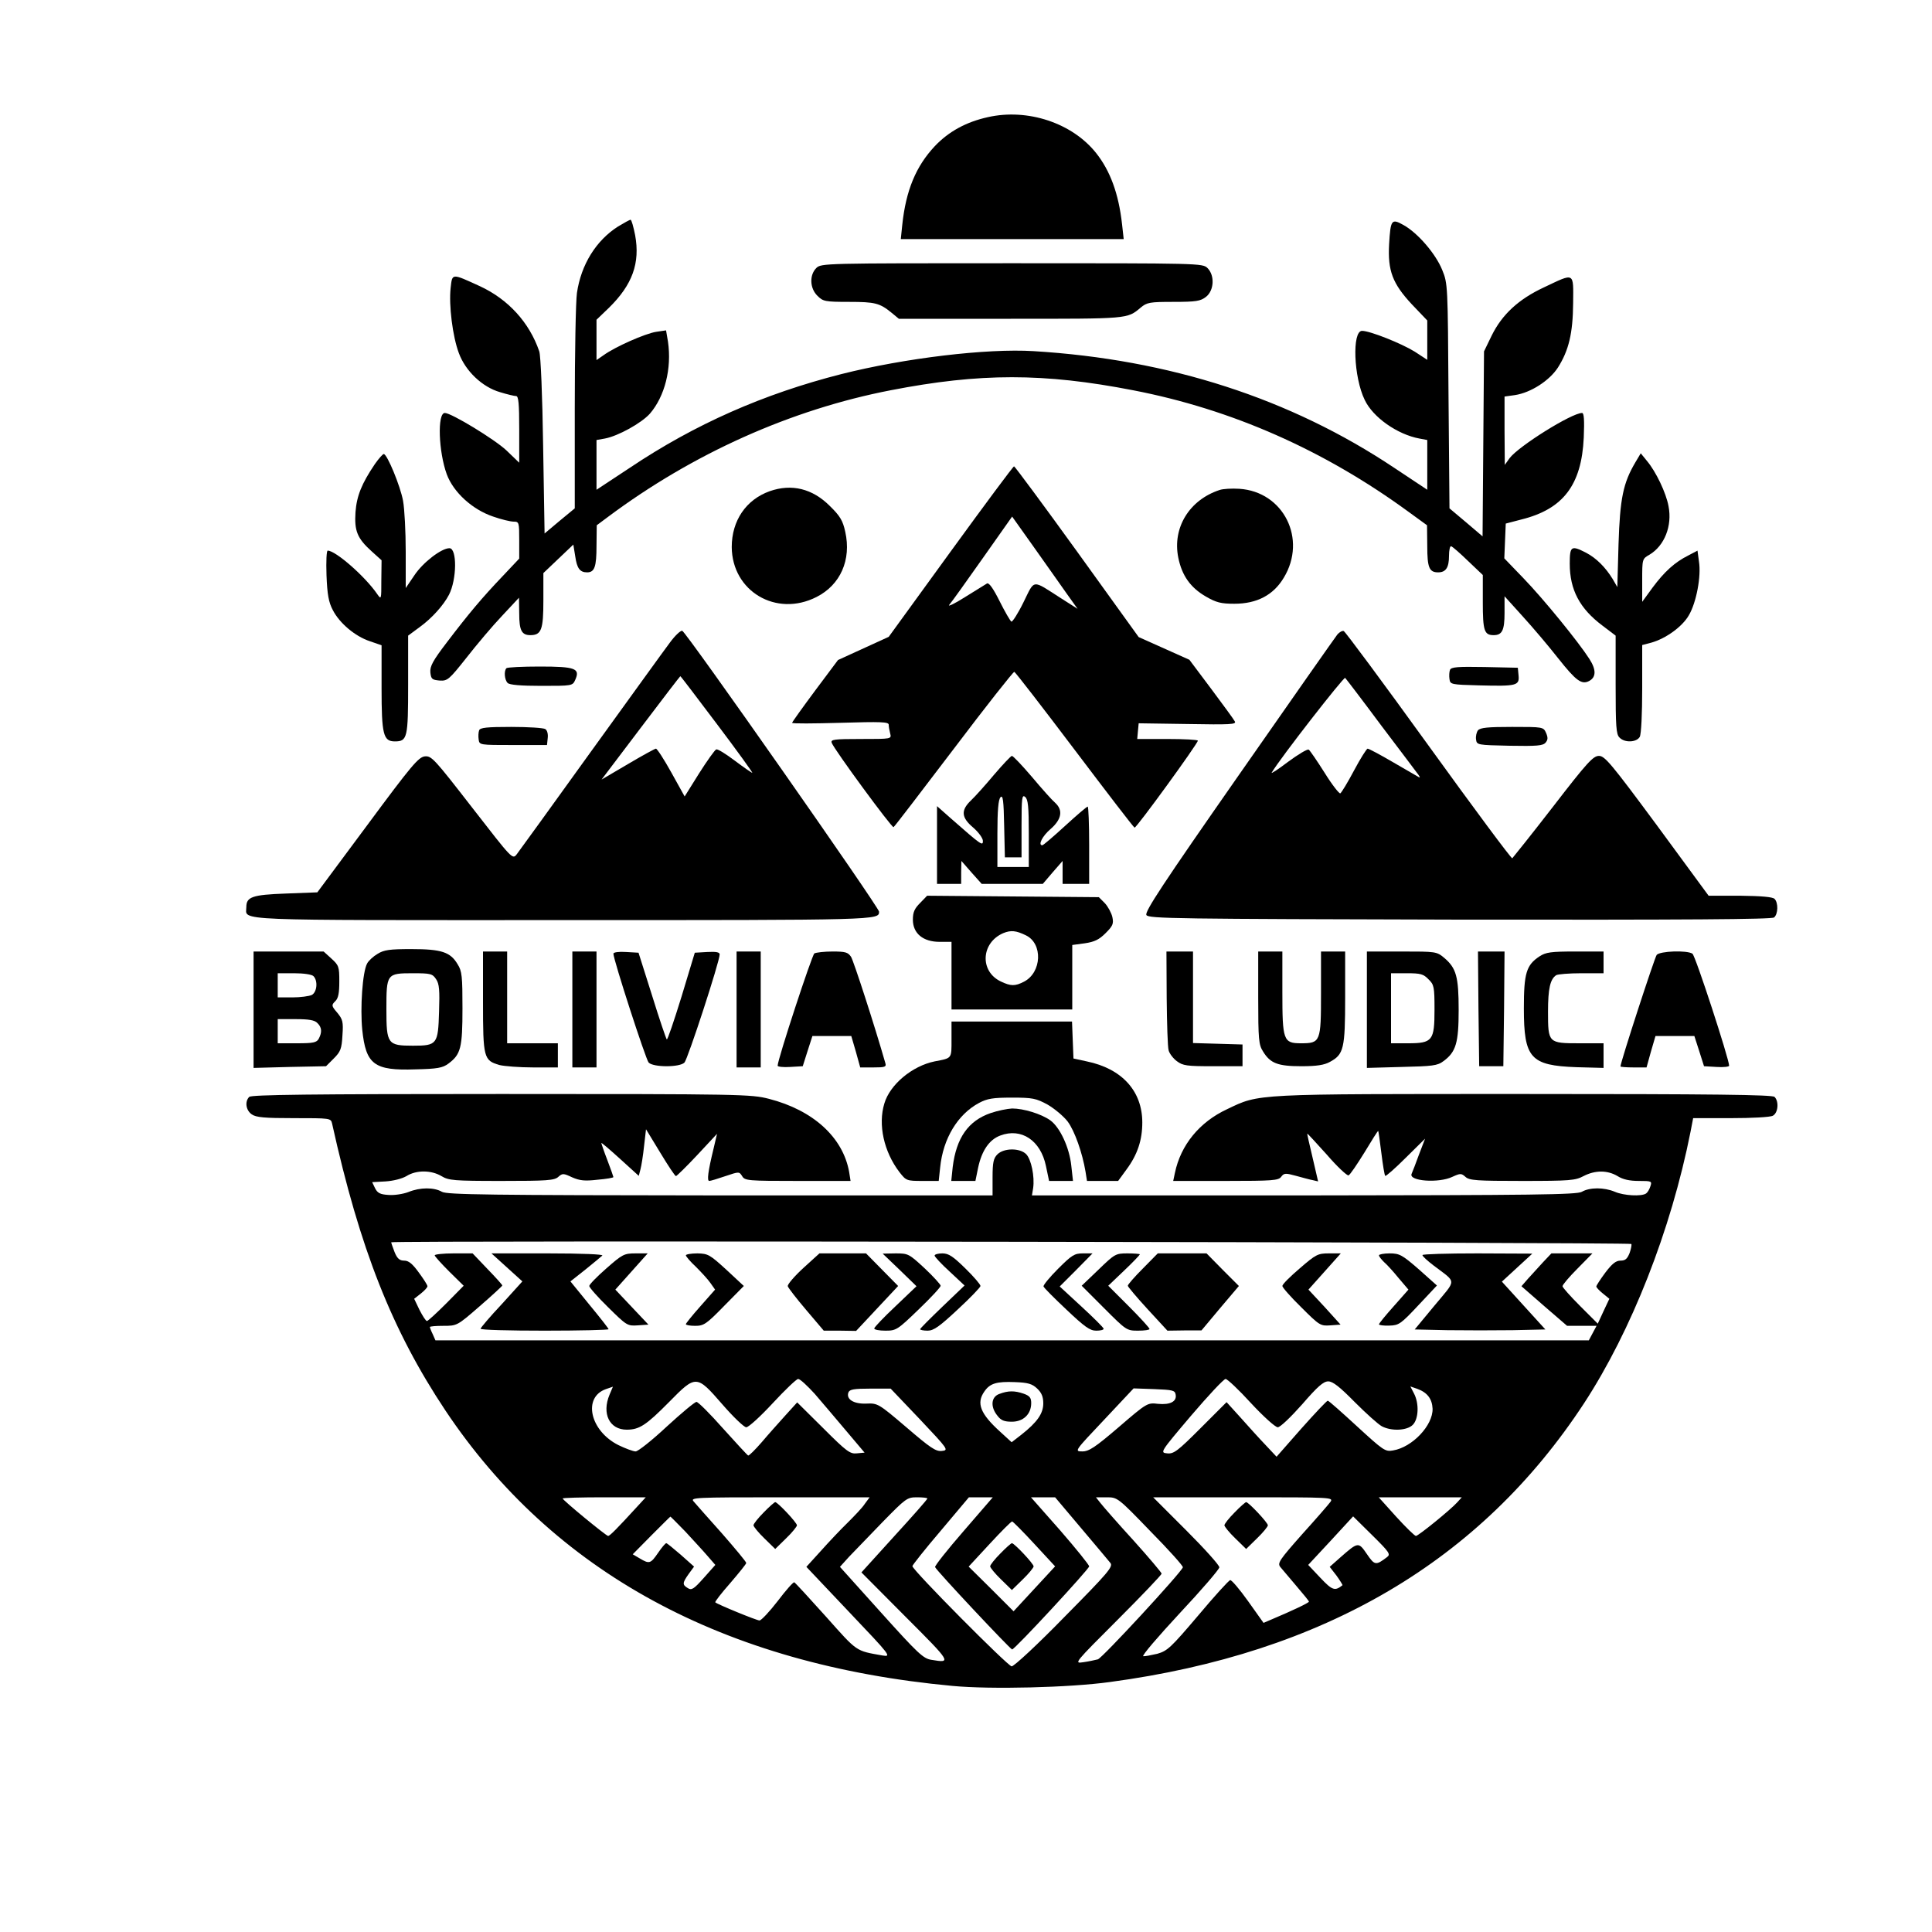 <?xml version="1.0" standalone="no"?>
<!DOCTYPE svg PUBLIC "-//W3C//DTD SVG 20010904//EN"
 "http://www.w3.org/TR/2001/REC-SVG-20010904/DTD/svg10.dtd">
<svg version="1.0" xmlns="http://www.w3.org/2000/svg"
 width="800pt" height="800pt" viewBox="0 0 800 800"
 preserveAspectRatio="xMidYMid meet">
<g transform="translate(0,800) scale(0.1,-0.1)"
fill="#000000" stroke="none">
<path d="M4091 7515 c-91 -20 -163 -60 -220 -120 -78 -83 -120 -183 -135 -327
l-6 -58 461 0 462 0 -7 63 c-14 125 -49 220 -107 293 -99 125 -284 186 -448
149z"/>
<path d="M2559 7062 c-91 -58 -153 -158 -170 -275 -5 -34 -9 -249 -9 -477 l0
-415 -63 -52 -62 -52 -6 362 c-3 209 -10 375 -16 392 -41 120 -129 216 -246
270 -118 54 -114 54 -121 -7 -8 -71 8 -201 34 -270 27 -74 97 -141 171 -162
29 -9 59 -16 66 -16 10 0 13 -30 13 -138 l0 -138 -53 51 c-49 46 -228 155
-255 155 -32 0 -26 -161 8 -254 28 -75 106 -146 192 -175 34 -12 72 -21 85
-21 22 0 23 -3 23 -76 l0 -77 -67 -71 c-87 -91 -143 -158 -232 -275 -59 -77
-71 -100 -69 -125 3 -28 7 -31 38 -34 33 -2 39 3 112 95 42 54 108 132 147
173 l70 75 1 -66 c0 -69 10 -89 46 -89 46 0 54 23 54 144 l0 113 62 59 62 59
8 -49 c7 -49 19 -66 49 -66 31 0 39 23 39 110 l1 85 47 35 c351 262 757 444
1170 524 370 72 634 72 1004 0 409 -79 791 -248 1140 -503 l77 -56 1 -86 c0
-89 8 -109 45 -109 32 0 45 20 45 68 0 24 4 42 9 40 5 -1 37 -29 70 -61 l61
-58 0 -113 c0 -118 6 -136 45 -136 35 0 45 20 45 92 l0 69 75 -83 c42 -46 108
-124 148 -175 73 -92 96 -109 127 -93 30 16 30 47 1 92 -45 70 -188 246 -273
334 l-79 82 3 72 3 72 65 17 c173 43 249 143 258 339 3 73 1 102 -7 102 -43 0
-262 -137 -300 -187 l-20 -28 -1 141 0 142 43 6 c66 10 143 60 178 114 45 71
62 142 63 267 1 130 8 126 -121 65 -105 -49 -173 -112 -216 -199 l-32 -66 -3
-383 -3 -383 -68 58 -69 58 -4 465 c-3 459 -3 466 -26 522 -27 67 -101 153
-160 186 -50 28 -54 23 -60 -79 -6 -110 14 -163 94 -249 l64 -67 0 -82 0 -81
-52 34 c-55 34 -185 86 -218 86 -42 0 -35 -192 11 -286 34 -72 135 -143 227
-160 l32 -6 0 -103 0 -103 -137 91 c-430 287 -931 449 -1493 483 -194 12 -535
-29 -796 -95 -322 -82 -606 -207 -876 -388 l-138 -91 0 103 0 103 34 6 c55 10
152 64 187 103 62 72 91 187 75 298 l-8 47 -41 -6 c-45 -7 -170 -62 -218 -97
l-29 -20 0 83 0 84 51 49 c98 96 130 186 109 301 -7 35 -15 64 -19 64 -4 0
-27 -13 -52 -28z"/>
<path d="M3380 6890 c-29 -29 -27 -84 5 -115 23 -23 31 -25 130 -25 109 0 128
-5 178 -46 l29 -24 464 0 c488 0 481 -1 537 46 26 22 38 24 136 24 94 0 112 3
135 21 33 26 37 88 6 119 -20 20 -33 20 -810 20 -777 0 -790 0 -810 -20z"/>
<path d="M1552 6078 c-54 -80 -75 -131 -80 -199 -5 -77 7 -108 67 -162 l41
-37 -1 -82 c0 -81 0 -82 -17 -58 -49 72 -172 180 -205 180 -5 0 -7 -44 -5
-102 3 -80 9 -112 26 -144 28 -55 93 -109 153 -129 l49 -17 0 -177 c0 -192 7
-221 55 -221 52 0 55 15 55 235 l0 203 50 37 c48 35 96 88 119 132 33 64 34
193 2 193 -33 0 -110 -59 -145 -112 l-36 -53 0 151 c0 83 -5 177 -11 210 -11
61 -66 194 -80 194 -4 0 -21 -19 -37 -42z"/>
<path d="M6772 6086 c-51 -86 -64 -150 -70 -339 l-5 -178 -19 33 c-30 49 -68
87 -110 109 -62 32 -68 28 -68 -45 0 -108 41 -186 136 -257 l54 -41 0 -203 c0
-172 2 -206 16 -219 22 -23 71 -20 84 3 6 12 10 95 10 200 l0 180 38 10 c60
17 128 66 155 113 31 52 52 162 42 223 l-6 45 -38 -20 c-56 -28 -99 -67 -148
-133 l-43 -59 0 89 c0 88 0 89 30 106 62 37 95 119 79 201 -10 55 -52 143 -89
187 l-26 32 -22 -37z"/>
<path d="M3937 5717 l-257 -354 -105 -48 -105 -48 -95 -127 c-52 -70 -95 -130
-95 -133 0 -4 90 -3 200 0 168 5 200 4 200 -8 0 -8 3 -24 6 -36 6 -23 6 -23
-121 -23 -113 0 -126 -2 -121 -16 11 -29 249 -353 256 -349 4 2 116 149 250
325 133 176 246 319 250 318 5 -2 117 -147 250 -323 133 -176 244 -321 248
-322 7 -3 262 348 262 360 0 4 -57 7 -126 7 l-125 0 3 33 3 32 203 -3 c175 -3
203 -2 195 11 -4 8 -48 68 -98 135 l-90 120 -105 47 -105 47 -255 354 c-140
194 -258 353 -261 353 -3 1 -121 -158 -262 -352z m480 -175 l45 -63 -69 44
c-122 78 -107 80 -155 -17 -23 -47 -46 -82 -50 -80 -5 3 -27 41 -49 85 -27 54
-44 77 -52 73 -7 -4 -48 -30 -92 -57 -44 -28 -73 -41 -64 -31 9 10 71 97 138
192 l122 173 91 -128 c50 -70 110 -156 135 -191z"/>
<path d="M3187 5966 c-98 -35 -157 -122 -157 -231 1 -183 184 -292 351 -207
99 50 145 154 119 270 -10 46 -21 65 -64 107 -72 72 -158 93 -249 61z"/>
<path d="M5050 5971 c-125 -41 -196 -156 -171 -280 15 -74 50 -124 114 -161
43 -25 63 -30 118 -30 94 0 162 36 205 108 97 160 -1 356 -184 368 -31 2 -68
0 -82 -5z"/>
<path d="M2773 5338 c-22 -29 -169 -233 -328 -453 -158 -220 -296 -410 -305
-422 -18 -23 -18 -22 -185 193 -156 201 -168 215 -196 212 -26 -3 -55 -37
-237 -283 l-208 -280 -131 -5 c-139 -5 -163 -14 -163 -56 0 -58 -86 -54 1314
-54 1308 0 1306 0 1306 35 0 18 -800 1160 -815 1163 -7 2 -31 -21 -52 -50z
m197 -338 c83 -110 148 -200 145 -200 -3 0 -36 23 -72 50 -37 28 -71 49 -77
47 -6 -2 -38 -47 -71 -99 l-60 -96 -55 99 c-30 54 -59 99 -64 99 -4 0 -57 -29
-116 -64 l-109 -64 162 214 c89 118 163 214 164 214 2 0 70 -90 153 -200z"/>
<path d="M5538 5373 c-8 -10 -192 -272 -408 -582 -317 -454 -391 -567 -383
-580 9 -15 121 -16 1298 -19 943 -1 1291 1 1301 9 17 14 18 61 2 77 -8 8 -55
12 -142 13 l-131 0 -213 290 c-190 257 -217 289 -241 289 -24 0 -49 -27 -190
-210 -89 -115 -166 -211 -169 -214 -4 -2 -160 208 -347 467 -187 259 -345 472
-351 474 -6 2 -17 -4 -26 -14z m182 -378 c79 -104 148 -196 154 -204 6 -9 7
-12 1 -9 -5 3 -53 31 -107 62 -53 31 -100 56 -105 56 -4 0 -30 -41 -56 -90
-26 -49 -52 -92 -57 -95 -4 -3 -34 35 -65 85 -31 49 -61 93 -66 96 -6 3 -44
-20 -86 -51 -42 -32 -72 -51 -67 -44 36 61 299 398 304 392 4 -4 72 -93 150
-198z"/>
<path d="M2097 5233 c-11 -11 -8 -48 5 -61 8 -8 54 -12 140 -12 127 0 129 0
140 25 21 47 1 55 -147 55 -72 0 -135 -3 -138 -7z"/>
<path d="M6004 5226 c-3 -8 -4 -25 -2 -38 3 -22 6 -23 123 -26 155 -4 167 -1
163 41 l-3 32 -138 3 c-113 2 -138 0 -143 -12z"/>
<path d="M1984 4976 c-3 -8 -4 -25 -2 -38 3 -23 4 -23 143 -23 l140 0 3 29 c2
16 -2 32 -10 37 -7 5 -71 9 -141 9 -101 0 -129 -3 -133 -14z"/>
<path d="M6120 4976 c-6 -8 -10 -25 -8 -38 3 -23 6 -23 139 -26 113 -2 138 0
149 13 10 12 10 21 2 40 -11 25 -13 25 -141 25 -100 0 -131 -3 -141 -14z"/>
<path d="M4117 4793 c-36 -43 -79 -91 -96 -107 -43 -41 -41 -71 9 -113 22 -19
40 -44 40 -55 0 -22 -6 -18 -129 90 l-61 54 0 -161 0 -161 50 0 50 0 0 48 1
47 42 -48 42 -47 127 0 126 0 41 48 41 47 0 -47 0 -48 55 0 55 0 0 160 c0 88
-3 160 -6 160 -4 0 -46 -36 -94 -80 -48 -44 -90 -80 -94 -80 -19 0 0 38 34 67
46 40 53 78 19 109 -12 10 -55 58 -96 107 -41 48 -78 87 -83 87 -4 0 -37 -35
-73 -77z m78 -343 l35 0 0 131 c0 116 2 130 15 119 12 -10 15 -40 15 -151 l0
-139 -65 0 -65 0 0 138 c0 97 4 142 13 151 10 10 13 -14 15 -118 l3 -131 34 0z"/>
<path d="M3810 4261 c-23 -23 -30 -38 -30 -69 0 -57 42 -92 111 -92 l49 0 0
-140 0 -140 250 0 250 0 0 134 0 133 52 7 c40 6 59 15 86 42 30 30 34 39 28
67 -4 17 -18 43 -31 57 l-25 25 -356 3 -355 3 -29 -30z m438 -134 c71 -34 66
-154 -8 -192 -37 -19 -54 -19 -96 1 -88 42 -82 160 10 200 32 13 53 11 94 -9z"/>
<path d="M1563 4050 c-17 -10 -37 -28 -43 -40 -19 -35 -29 -183 -20 -274 15
-144 49 -170 220 -164 91 2 113 6 137 24 51 38 58 65 58 229 0 131 -2 154 -20
182 -30 51 -67 63 -192 63 -89 0 -113 -3 -140 -20z m243 -105 c13 -19 15 -46
12 -135 -4 -134 -8 -140 -108 -140 -105 0 -110 7 -110 150 0 148 1 150 110
150 73 0 81 -2 96 -25z"/>
<path d="M1050 3819 l0 -241 150 4 150 3 32 32 c28 28 33 40 36 96 4 56 1 66
-21 93 -25 29 -25 32 -9 48 13 12 17 34 17 82 0 61 -2 67 -33 95 l-32 29 -145
0 -145 0 0 -241z m248 139 c19 -19 15 -66 -7 -78 -11 -5 -47 -10 -80 -10 l-61
0 0 50 0 50 68 0 c40 0 73 -5 80 -12z m16 -194 c19 -18 20 -38 6 -65 -9 -16
-22 -19 -90 -19 l-80 0 0 50 0 50 74 0 c54 0 79 -4 90 -16z"/>
<path d="M2000 3852 c0 -233 3 -243 68 -262 20 -5 83 -10 140 -10 l102 0 0 50
0 50 -105 0 -105 0 0 190 0 190 -50 0 -50 0 0 -208z"/>
<path d="M2370 3820 l0 -240 50 0 50 0 0 240 0 240 -50 0 -50 0 0 -240z"/>
<path d="M2540 4051 c0 -25 134 -438 146 -451 20 -20 128 -20 148 0 14 14 146
419 146 448 0 9 -14 12 -51 10 l-52 -3 -55 -182 c-31 -100 -58 -180 -61 -177
-3 3 -31 85 -61 182 l-56 177 -52 3 c-29 2 -52 -1 -52 -7z"/>
<path d="M3050 3820 l0 -240 50 0 50 0 0 240 0 240 -50 0 -50 0 0 -240z"/>
<path d="M3372 4052 c-10 -7 -152 -439 -152 -465 0 -4 23 -7 52 -5 l52 3 20
63 20 62 81 0 80 0 19 -65 18 -65 55 0 c47 0 54 2 49 18 -44 154 -131 422
-142 440 -13 19 -23 22 -77 22 -34 0 -68 -4 -75 -8z"/>
<path d="M4831 3868 c1 -106 4 -204 8 -217 3 -13 19 -34 34 -45 25 -19 42 -21
150 -21 l122 0 0 45 0 45 -102 3 -103 3 0 189 0 190 -55 0 -55 0 1 -192z"/>
<path d="M5210 3869 c0 -173 2 -195 20 -223 30 -49 61 -61 159 -61 63 0 95 5
118 18 57 31 63 54 63 267 l0 190 -50 0 -50 0 0 -173 c0 -201 -2 -207 -83
-207 -73 0 -77 12 -77 212 l0 168 -50 0 -50 0 0 -191z"/>
<path d="M5660 3819 l0 -241 144 4 c127 3 148 5 173 24 52 38 63 76 63 212 0
138 -10 173 -59 215 -32 27 -35 27 -177 27 l-144 0 0 -241z m255 126 c23 -22
25 -31 25 -125 0 -129 -8 -140 -110 -140 l-70 0 0 145 0 145 65 0 c57 0 69 -3
90 -25z"/>
<path d="M6122 3823 l3 -238 50 0 50 0 3 238 2 237 -55 0 -55 0 2 -237z"/>
<path d="M6375 4040 c-55 -36 -65 -70 -65 -215 0 -207 27 -237 218 -244 l112
-3 0 51 0 51 -99 0 c-130 0 -131 1 -131 131 0 95 9 135 34 151 6 4 53 8 104 8
l92 0 0 45 0 45 -117 0 c-101 0 -122 -3 -148 -20z"/>
<path d="M6860 4046 c-9 -12 -150 -445 -150 -462 0 -2 24 -4 54 -4 l54 0 18
65 19 65 80 0 81 0 20 -62 20 -63 52 -3 c29 -2 52 1 52 5 0 27 -140 457 -152
464 -23 15 -134 11 -148 -5z"/>
<path d="M3940 3696 c0 -81 3 -77 -70 -91 -93 -19 -185 -96 -208 -174 -27 -88
-2 -200 62 -284 28 -36 30 -37 96 -37 l67 0 6 56 c12 120 73 220 161 267 34
18 57 22 136 22 86 0 100 -3 148 -29 29 -17 66 -48 83 -70 29 -39 61 -130 74
-208 l6 -38 64 0 65 0 35 48 c45 61 65 121 65 194 0 130 -84 223 -230 253
l-55 12 -3 76 -3 77 -249 0 -250 0 0 -74z"/>
<path d="M1032 3458 c-19 -19 -14 -55 10 -72 18 -13 53 -16 175 -16 150 0 153
0 158 -22 115 -519 248 -856 469 -1188 447 -670 1151 -1053 2100 -1141 159
-15 484 -7 651 16 887 119 1536 501 1964 1154 196 300 360 716 441 1124 l11
57 155 0 c88 0 164 4 175 10 22 12 26 59 7 78 -9 9 -253 12 -1036 12 -1128 0
-1095 2 -1231 -63 -114 -53 -192 -148 -216 -264 l-7 -33 218 0 c194 0 218 2
229 17 12 16 18 16 62 4 26 -7 58 -16 70 -18 l21 -5 -23 99 c-13 54 -23 99
-22 99 1 1 37 -38 81 -87 43 -50 84 -88 90 -86 6 2 35 45 66 95 30 50 55 90
57 89 1 -2 7 -43 13 -92 6 -49 13 -92 16 -94 2 -3 41 31 85 75 l80 79 -25 -65
c-13 -36 -27 -72 -31 -81 -12 -30 113 -39 169 -12 33 15 37 15 54 0 16 -15 47
-17 235 -17 198 0 220 2 254 20 48 25 99 25 141 0 22 -14 50 -20 88 -20 53 0
55 -1 48 -22 -4 -13 -12 -26 -18 -30 -19 -13 -92 -9 -129 7 -45 19 -104 19
-137 0 -21 -12 -194 -14 -1151 -15 l-1126 0 5 30 c7 48 -8 120 -29 141 -26 26
-92 26 -119 -1 -16 -16 -20 -33 -20 -95 l0 -75 -1127 0 c-959 1 -1132 3 -1153
15 -33 19 -90 19 -139 -1 -21 -8 -58 -14 -82 -12 -35 2 -46 8 -56 28 l-12 25
55 3 c32 2 68 11 87 22 41 26 103 25 145 0 30 -18 50 -20 249 -20 187 0 219 2
235 17 17 15 21 15 57 -2 32 -14 53 -16 105 -10 36 3 66 8 66 11 0 2 -11 33
-25 70 -14 36 -25 69 -25 71 0 3 35 -27 78 -66 l77 -70 7 27 c4 15 11 58 15
97 l8 69 59 -97 c32 -53 61 -97 65 -97 3 0 43 39 88 87 l82 88 -14 -60 c-24
-98 -28 -135 -18 -135 5 0 35 9 67 20 56 19 57 19 69 0 11 -19 24 -20 231 -20
l218 0 -6 38 c-26 143 -149 255 -332 302 -74 19 -114 20 -1109 20 -788 0
-1034 -3 -1043 -12z m5723 -609 c2 -3 -1 -20 -7 -37 -10 -25 -18 -32 -38 -32
-19 0 -35 -13 -63 -50 -20 -27 -37 -53 -37 -57 0 -4 12 -17 27 -29 l27 -22
-24 -51 -24 -52 -73 73 c-40 40 -73 77 -73 82 0 6 28 39 62 73 l62 63 -85 0
-85 0 -35 -37 c-19 -21 -47 -52 -62 -68 l-27 -31 94 -82 95 -82 61 0 61 0 -16
-30 -16 -30 -2388 0 -2388 0 -11 25 c-7 14 -12 28 -12 30 0 3 25 5 56 5 56 0
57 0 150 81 52 45 94 84 94 86 0 3 -28 34 -62 69 l-61 64 -79 0 c-43 0 -78 -4
-78 -8 0 -4 27 -34 60 -67 l60 -59 -72 -73 c-40 -40 -76 -73 -80 -73 -5 0 -18
21 -31 46 l-22 46 28 22 c15 12 27 25 27 30 0 5 -16 30 -36 57 -26 36 -42 49
-60 49 -19 0 -29 8 -40 35 -7 19 -14 37 -14 41 0 8 5127 0 5135 -7z m-3381
-621 c30 -35 88 -103 130 -153 l76 -90 -32 -3 c-28 -3 -42 7 -139 104 l-108
107 -49 -54 c-27 -30 -71 -79 -98 -111 -27 -31 -52 -56 -56 -55 -3 1 -50 52
-104 112 -54 61 -103 110 -110 110 -7 0 -62 -46 -123 -102 -61 -57 -119 -103
-129 -103 -10 0 -42 12 -71 26 -118 59 -149 198 -52 232 l29 10 -14 -33 c-33
-79 0 -145 71 -145 52 0 80 18 175 114 112 114 114 114 221 -9 45 -52 90 -95
99 -95 10 0 59 45 110 100 51 55 98 100 105 100 8 0 38 -28 69 -62z m1806 -38
c52 -56 101 -100 111 -100 10 0 53 41 101 95 64 74 88 95 108 95 19 0 48 -23
110 -86 47 -47 97 -92 112 -100 40 -21 104 -18 128 6 24 24 27 88 5 130 l-15
29 29 -10 c41 -15 61 -41 63 -82 2 -69 -84 -160 -164 -173 -32 -6 -40 0 -149
100 -63 58 -117 106 -121 106 -4 0 -53 -52 -110 -116 l-102 -116 -46 49 c-25
26 -71 77 -103 113 l-58 64 -108 -108 c-95 -95 -111 -107 -138 -104 -30 3 -30
4 99 156 71 83 135 152 143 152 7 0 55 -45 105 -100z m-885 60 c18 -17 25 -34
25 -61 0 -42 -25 -78 -91 -130 l-40 -31 -47 43 c-83 75 -100 119 -66 167 23
34 51 42 126 39 55 -2 72 -7 93 -27z m-486 -127 c118 -125 120 -128 91 -131
-25 -3 -48 13 -147 98 -116 99 -119 100 -166 98 -52 -2 -84 18 -74 46 5 13 23
16 91 16 l84 0 121 -127z m1059 103 c6 -29 -22 -44 -73 -39 -43 5 -45 5 -162
-96 -98 -84 -124 -101 -151 -101 -34 0 -33 1 89 130 l123 131 85 -3 c76 -3 86
-5 89 -22z m-2228 -463 c-87 -95 -115 -123 -122 -123 -8 0 -188 148 -188 155
0 3 77 5 172 5 l172 0 -34 -37z m941 10 c-10 -16 -43 -50 -71 -78 -28 -27 -78
-80 -111 -117 l-60 -66 177 -187 c174 -183 176 -186 138 -180 -112 20 -102 13
-233 160 -69 77 -128 141 -132 143 -4 2 -35 -33 -69 -78 -34 -44 -68 -80 -75
-80 -12 0 -175 67 -183 75 -3 2 25 38 62 80 36 42 66 79 66 83 0 5 -46 60
-101 123 -56 62 -108 122 -117 132 -14 16 3 17 357 17 l372 0 -20 -27z m259
22 c0 -4 -62 -74 -137 -156 l-136 -150 184 -185 c189 -189 190 -191 106 -177
-34 5 -56 26 -209 196 l-170 189 38 42 c21 22 84 87 139 144 96 98 101 102
142 102 24 0 43 -2 43 -5z m150 -135 c-67 -77 -120 -144 -118 -149 4 -13 312
-341 319 -341 11 0 319 333 319 344 0 6 -54 73 -120 149 l-121 137 50 0 50 0
108 -128 c59 -70 114 -135 121 -144 12 -15 -9 -40 -189 -222 -111 -114 -210
-206 -220 -206 -15 0 -410 398 -411 415 0 4 52 70 117 146 l117 139 50 0 49 0
-121 -140z m774 -1 c76 -77 136 -144 134 -149 -9 -24 -334 -376 -352 -381 -12
-3 -39 -9 -61 -12 -39 -6 -36 -3 143 176 100 100 182 186 182 191 0 4 -53 67
-117 138 -65 71 -126 141 -136 154 l-19 24 45 0 c44 0 46 -1 181 -141z m745
122 c-8 -11 -61 -72 -118 -135 -92 -104 -102 -118 -90 -134 8 -9 37 -44 66
-78 29 -34 53 -63 53 -66 0 -5 -70 -38 -153 -73 l-35 -15 -64 90 c-35 49 -68
88 -74 87 -6 -1 -66 -67 -133 -147 -113 -133 -127 -146 -169 -158 -26 -6 -52
-11 -58 -10 -7 2 62 82 151 178 90 96 164 182 164 190 1 8 -61 77 -136 152
l-138 138 374 0 c367 0 373 0 360 -19z m525 -2 c-28 -31 -161 -139 -171 -139
-5 0 -42 36 -82 80 l-72 80 172 0 172 0 -19 -21z m-3196 -121 c32 -35 74 -80
91 -100 l33 -38 -48 -54 c-41 -46 -50 -52 -66 -42 -23 14 -23 21 4 59 l22 30
-55 49 c-30 26 -57 48 -60 48 -4 0 -19 -18 -34 -40 -31 -45 -36 -47 -76 -23
l-29 17 77 78 c43 43 78 78 79 78 1 0 29 -28 62 -62z m2905 -106 c-46 -35 -51
-34 -83 13 -35 51 -36 51 -110 -14 l-44 -39 28 -36 c15 -21 26 -39 25 -40 -31
-25 -42 -22 -91 30 l-51 54 93 100 93 101 79 -78 c72 -71 77 -79 61 -91z
m-1460 55 l86 -93 -86 -93 -86 -93 -93 93 -93 92 87 94 c47 51 89 93 93 93 3
0 45 -42 92 -93z"/>
<path d="M2099 2752 l64 -58 -86 -95 c-48 -51 -87 -97 -87 -101 0 -5 119 -8
265 -8 146 0 265 3 265 6 0 3 -36 49 -79 101 l-79 97 62 49 c33 27 65 53 70
58 6 5 -81 9 -225 9 l-234 0 64 -58z"/>
<path d="M2511 2748 c-39 -34 -71 -67 -71 -73 0 -6 35 -46 78 -88 77 -76 80
-78 123 -75 l44 3 -69 73 -68 72 67 75 67 75 -50 0 c-48 0 -55 -4 -121 -62z"/>
<path d="M2840 2802 c0 -4 18 -26 41 -47 22 -22 50 -52 61 -68 l19 -27 -60
-68 c-34 -38 -61 -72 -61 -75 0 -4 17 -7 39 -7 35 0 46 7 120 83 l81 82 -72
67 c-69 63 -76 67 -120 68 -27 0 -48 -4 -48 -8z"/>
<path d="M3326 2749 c-37 -34 -66 -68 -64 -75 2 -7 36 -51 76 -98 l73 -86 67
0 67 -1 87 93 87 93 -67 68 -66 67 -97 0 -96 0 -67 -61z"/>
<path d="M3725 2742 l70 -68 -87 -83 c-49 -46 -88 -87 -88 -92 0 -5 21 -9 46
-9 45 0 50 3 138 88 50 48 91 92 91 98 0 5 -30 38 -66 72 -65 60 -68 62 -120
62 l-54 -1 70 -67z"/>
<path d="M3870 2801 c0 -5 28 -35 62 -66 l62 -58 -92 -88 c-50 -48 -92 -90
-92 -93 0 -3 14 -6 31 -6 25 0 49 17 125 88 52 48 94 92 94 97 0 6 -28 39 -63
73 -51 50 -69 62 -95 62 -17 0 -32 -4 -32 -9z"/>
<path d="M4381 2746 c-35 -35 -62 -68 -60 -73 2 -6 45 -49 95 -96 75 -71 97
-87 123 -87 17 0 31 3 31 8 0 4 -41 45 -91 91 l-91 84 68 68 68 69 -40 0 c-35
0 -46 -7 -103 -64z"/>
<path d="M4549 2743 l-70 -67 93 -93 c91 -91 93 -93 140 -93 27 0 48 3 48 7 0
4 -38 46 -85 93 l-86 86 66 63 c36 34 65 65 65 67 0 2 -23 4 -51 4 -49 0 -53
-2 -120 -67z"/>
<path d="M4732 2747 c-34 -34 -62 -66 -62 -71 0 -4 37 -48 82 -97 l82 -89 70
1 71 0 77 92 78 92 -67 67 -67 68 -101 0 -101 0 -62 -63z"/>
<path d="M5382 2748 c-40 -34 -72 -66 -72 -73 0 -6 35 -46 78 -88 76 -76 80
-78 121 -75 l42 3 -66 73 -67 72 67 75 67 75 -49 0 c-46 0 -54 -4 -121 -62z"/>
<path d="M5710 2802 c0 -5 10 -17 21 -28 12 -10 39 -40 61 -67 l40 -47 -61
-69 c-34 -38 -61 -71 -61 -75 0 -3 19 -6 43 -5 39 1 47 6 120 84 l77 82 -75
67 c-69 60 -80 66 -121 66 -24 0 -44 -4 -44 -8z"/>
<path d="M5890 2803 c0 -5 21 -24 46 -43 97 -74 97 -54 4 -166 l-82 -99 136
-3 c75 -1 196 -1 270 0 l135 3 -90 99 -90 99 63 58 63 58 -227 1 c-126 0 -228
-3 -228 -7z"/>
<path d="M4138 2228 c-34 -12 -38 -53 -8 -90 15 -20 29 -25 60 -25 47 0 80 31
80 77 0 22 -6 30 -31 39 -38 13 -64 13 -101 -1z"/>
<path d="M3162 1737 c-23 -23 -42 -47 -42 -53 0 -5 20 -30 45 -54 l45 -44 45
44 c25 24 45 49 45 54 0 11 -80 96 -90 96 -3 0 -25 -19 -48 -43z"/>
<path d="M5112 1737 c-23 -23 -42 -47 -42 -53 0 -5 20 -30 45 -54 l45 -44 45
44 c25 24 45 49 45 54 0 11 -80 96 -90 96 -3 0 -25 -19 -48 -43z"/>
<path d="M4142 1567 c-23 -23 -42 -47 -42 -53 0 -5 20 -30 45 -54 l45 -44 45
44 c25 24 45 49 45 54 0 11 -80 96 -90 96 -3 0 -25 -19 -48 -43z"/>
<path d="M4102 3391 c-93 -32 -142 -103 -157 -223 l-6 -58 50 0 50 0 11 54
c15 71 46 117 92 134 87 33 167 -20 189 -126 l13 -62 49 0 50 0 -7 63 c-8 76
-47 159 -87 188 -38 27 -111 49 -158 49 -20 -1 -60 -9 -89 -19z"/>
</g>
</svg>
